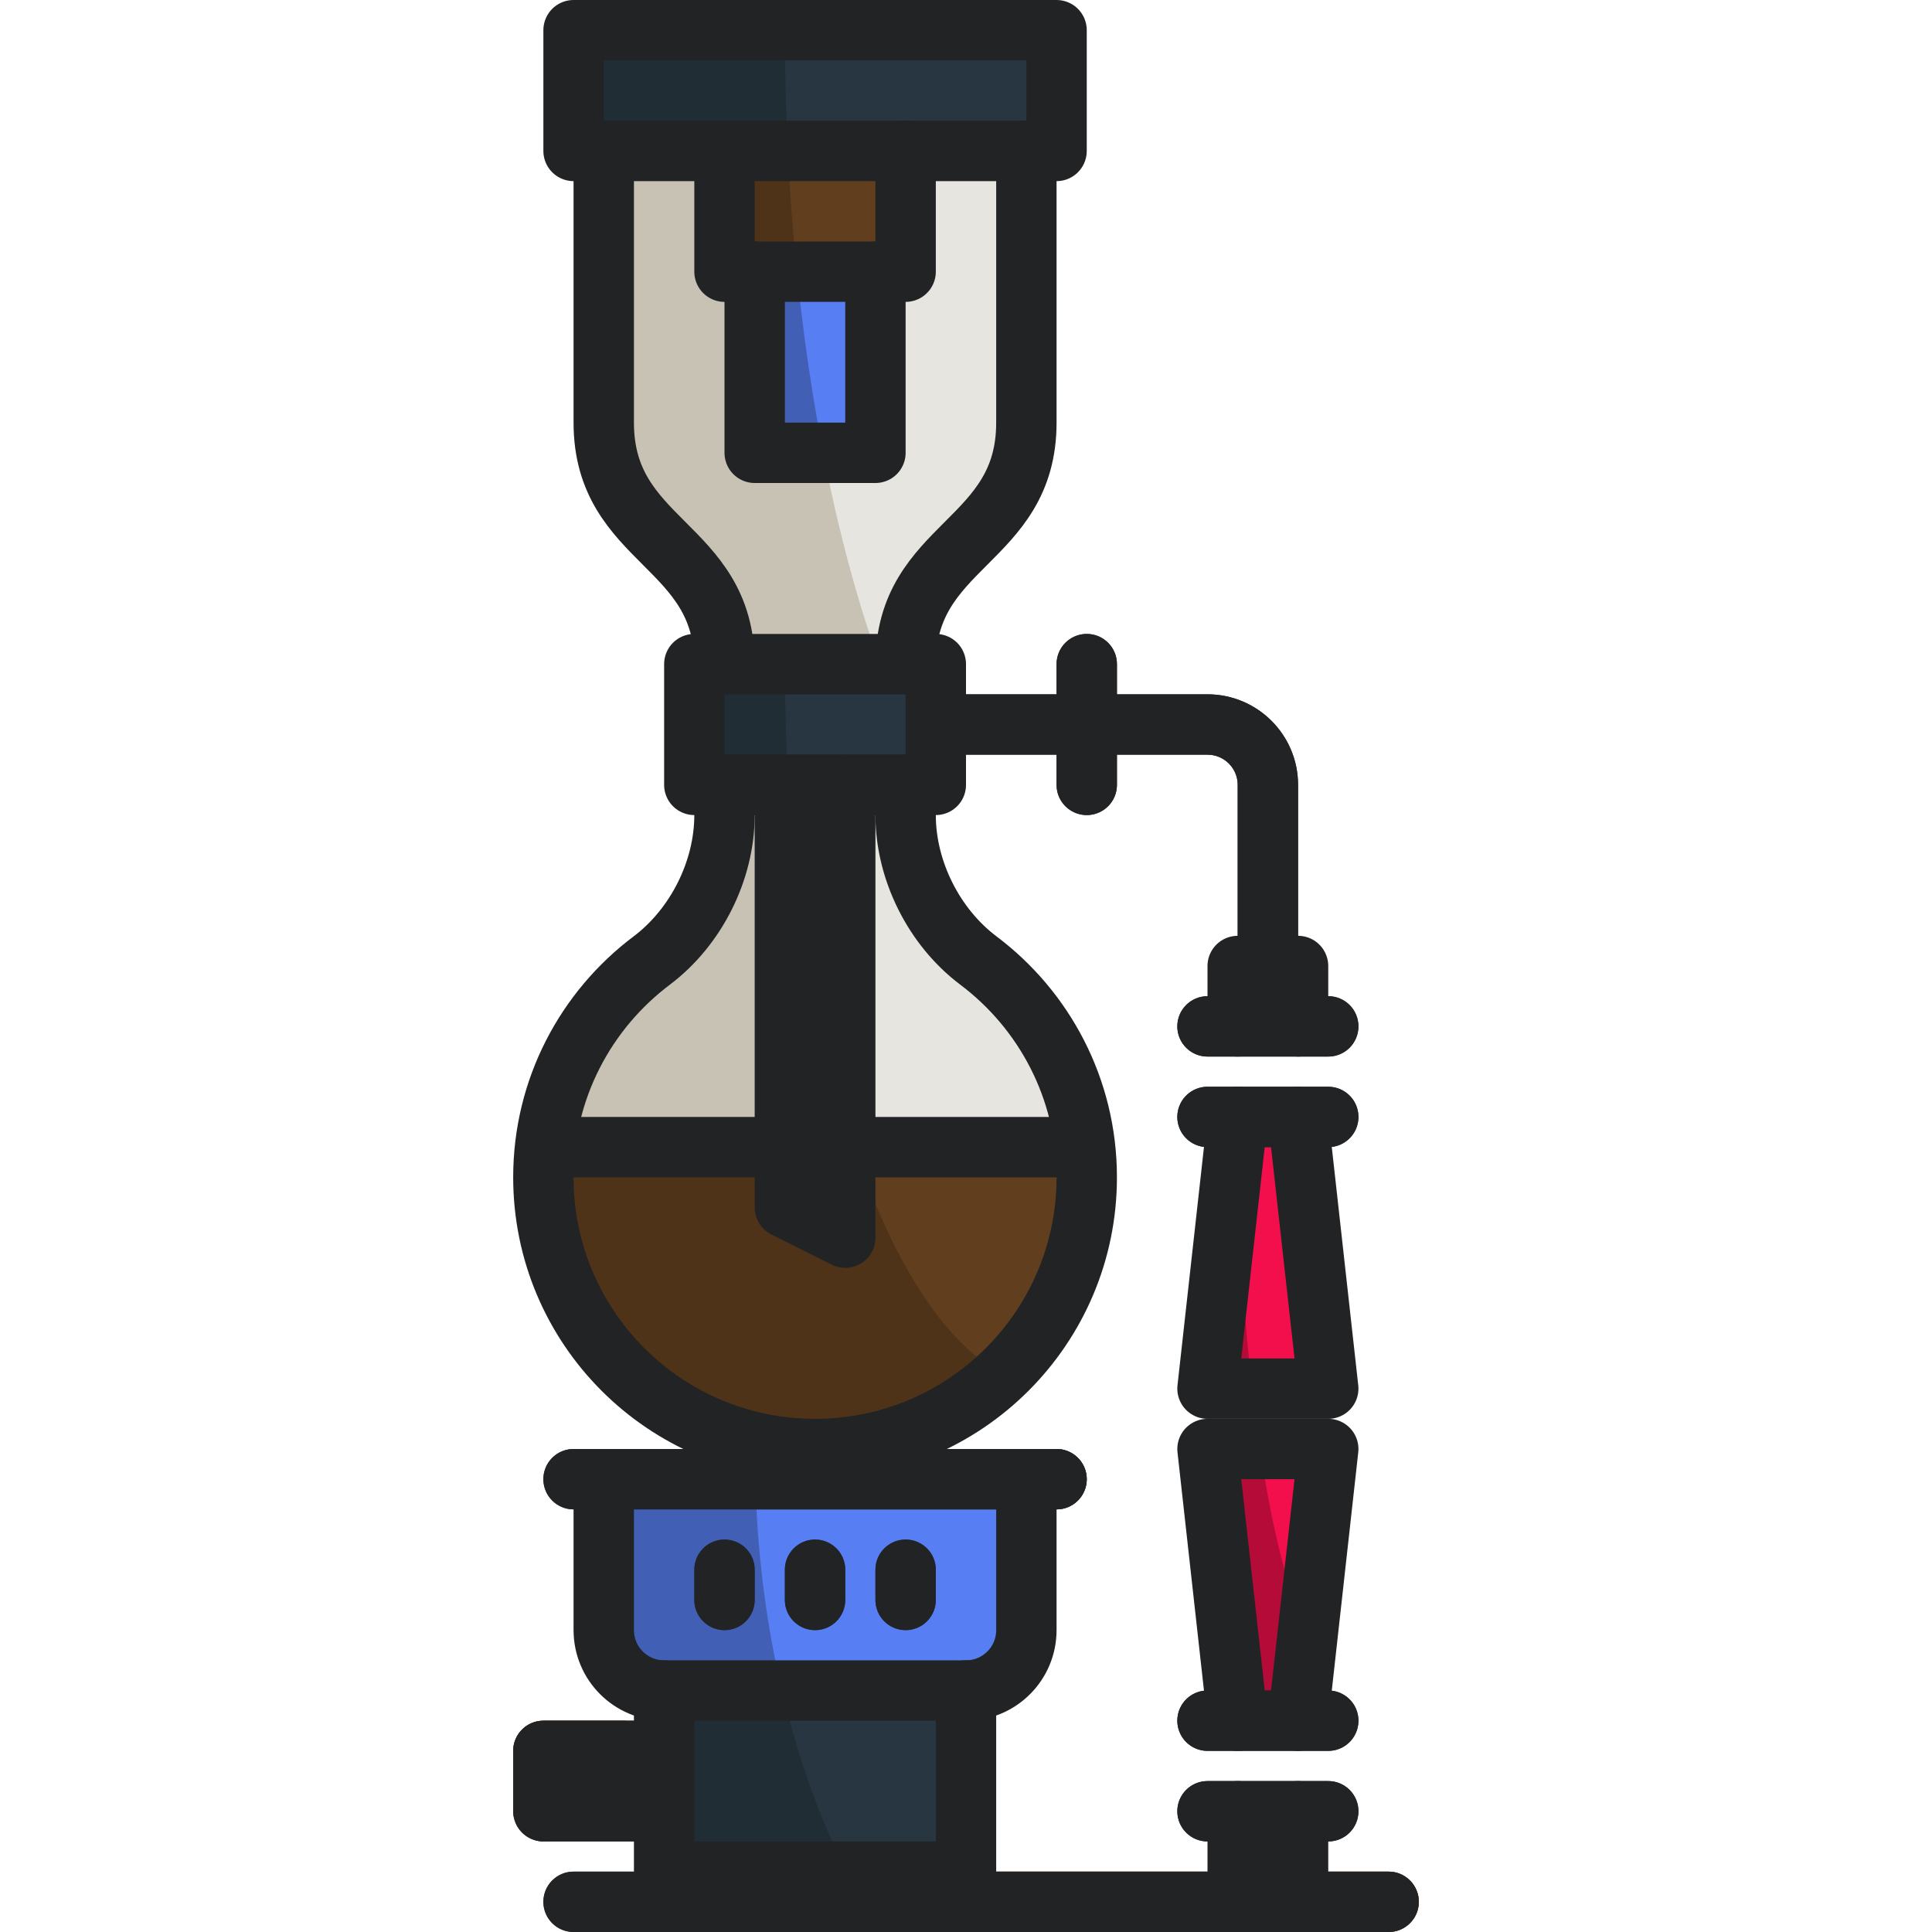 <?xml version="1.0" encoding="UTF-8"?><svg xmlns="http://www.w3.org/2000/svg" viewBox="0 0 64 64"><g id="a"/><g id="b"/><g id="c"/><g id="d"/><g id="e"/><g id="f"/><g id="g"/><g id="h"/><g id="i"/><g id="j"/><g id="k"/><g id="l"/><g id="m"/><g id="n"/><g id="o"/><g id="p"><g><g id="q"><g><g><path d="M42,33c-.553,0-1-.448-1-1v-6c0-.551-.448-1-1-1h-9c-.553,0-1-.448-1-1s.447-1,1-1h9c1.654,0,3,1.346,3,3v6c0,.552-.447,1-1,1Z" style="fill:#202d35;"/><path d="M36,27c-.553,0-1-.448-1-1v-4c0-.552,.447-1,1-1s1,.448,1,1v4c0,.552-.447,1-1,1Z" style="fill:#1d252d;"/></g><g><g><polygon points="44 46 40 46 41 37 43 37 44 46" style="fill:#b50b38;"/><polygon points="44 48 43.31 54.21 43 57 41 57 40 48 44 48" style="fill:#b50b38;"/></g><path d="M41.74,48h2.26l-.69,6.21c-.63-1.4-1.17-3.55-1.57-6.21Z" style="fill:#f20f4b;"/><path d="M44,46h-2.52c-.31-2.68-.48-5.75-.48-9h2l1,9Z" style="fill:#f20f4b;"/></g><g><rect x="41" y="32" width="2" height="2" style="fill:#f7b011;"/><rect x="41" y="60" width="2" height="3" style="fill:#f7b011;"/></g><g><path d="M44,35h-4c-.553,0-1-.447-1-1s.447-1,1-1h4c.553,0,1,.447,1,1s-.447,1-1,1Z" style="fill:#202d35;"/><path d="M44,38h-4c-.553,0-1-.447-1-1s.447-1,1-1h4c.553,0,1,.447,1,1s-.447,1-1,1Z" style="fill:#202d35;"/><path d="M44,61h-4c-.553,0-1-.447-1-1s.447-1,1-1h4c.553,0,1,.447,1,1s-.447,1-1,1Z" style="fill:#202d35;"/><path d="M44,58h-4c-.553,0-1-.447-1-1s.447-1,1-1h4c.553,0,1,.447,1,1s-.447,1-1,1Z" style="fill:#202d35;"/></g></g><g><g><rect x="17" y="57" width="8" height="4" rx="1" ry="1" style="fill:#4e3318;"/><path d="M20.75,57c-.43,1.69-1.39,3.11-2.66,4h-.09c-.55,0-1-.45-1-1v-2c0-.55,.45-1,1-1h2.75Z" style="fill:#613f1e;"/></g><g><path d="M46,64H19c-.553,0-1-.447-1-1s.447-1,1-1h27c.553,0,1,.447,1,1s-.447,1-1,1Z" style="fill:#4e3318;"/><path d="M47,63c0,.55-.45,1-1,1H29.22c-.41-.62-.8-1.29-1.17-2h17.95c.55,0,1,.45,1,1Z" style="fill:#613f1e;"/></g><g><rect x="22" y="54" width="10" height="8" style="fill:#202d35;"/><path d="M32,54v8h-3.95c-1.16-2.27-2.04-5-2.55-8h6.5Z" style="fill:#273640;"/></g><g><path d="M20,49v5c0,1.105,.895,2,2,2h10c1.105,0,2-.895,2-2v-5h-14Z" style="fill:#415fb5;"/><path d="M34,49v5c0,1.1-.9,2-2,2h-6.1c-.51-2.17-.82-4.53-.88-7h8.98Z" style="fill:#577ef2;"/></g><g><path d="M27,54c-.553,0-1-.447-1-1v-1c0-.553,.447-1,1-1s1,.447,1,1v1c0,.553-.447,1-1,1Z" style="fill:#273640;"/><path d="M30,54c-.553,0-1-.447-1-1v-1c0-.553,.447-1,1-1s1,.447,1,1v1c0,.553-.447,1-1,1Z" style="fill:#273640;"/><path d="M24,54c-.553,0-1-.447-1-1v-1c0-.553,.447-1,1-1s1,.447,1,1v1c0,.553-.447,1-1,1Z" style="fill:#273640;"/></g><g><path d="M35,50H19c-.553,0-1-.447-1-1s.447-1,1-1h16c.553,0,1,.447,1,1s-.447,1-1,1Z" style="fill:#202d35;"/><path d="M36,49c0,.55-.45,1-1,1h-9.95c-.03-.66-.05-1.33-.05-2h10c.55,0,1,.45,1,1Z" style="fill:#273640;"/></g></g><g><g><path d="M24,26v1c0,1.84-.941,3.712-2.411,4.819-2.179,1.64-3.589,4.244-3.589,7.181,0,4.971,4.029,9,9,9s9-4.029,9-9c0-2.938-1.41-5.541-3.589-7.181-1.47-1.106-2.411-2.979-2.411-4.819v-1h-6Z" style="fill:#c8c2b5;"/><path d="M36,39c0,2.57-1.07,4.88-2.8,6.51-3.63-1.96-6.46-9.73-7.08-19.51h3.88v1c0,1.84,.94,3.71,2.41,4.82,2.18,1.64,3.59,4.24,3.59,7.18Z" style="fill:#e7e5e0;"/></g><g><path d="M36,39c0,4.97-4.03,9-9,9s-9-4.03-9-9c0-.34,.02-.67,.05-1h17.9c.03,.33,.05,.66,.05,1Z" style="fill:#4e3318;"/><path d="M36,39c0,2.57-1.07,4.88-2.8,6.51-1.94-1.04-3.64-3.74-4.9-7.51h7.65c.03,.33,.05,.66,.05,1Z" style="fill:#613f1e;"/></g><g><polygon points="28 24 28 41 26 40 26 24 28 24" style="fill:#415fb5;"/><path d="M28,24v13.06c-1.1-3.63-1.82-8.13-1.96-13.06h1.96Z" style="fill:#577ef2;"/></g><g><rect x="23" y="22" width="8" height="4" style="fill:#202d35;"/><path d="M31,22v4h-4.88c-.08-1.3-.12-2.64-.12-4h5Z" style="fill:#273640;"/></g></g><g><g><path d="M24,22c0-4-4-4-4-8V3h14V14c0,4-4,4-4,8h-6Z" style="fill:#c8c2b5;"/><path d="M34,3V14c0,4-4,4-4,8h-.85c-1.79-4.96-2.95-11.62-3.12-19h7.97Z" style="fill:#e7e5e0;"/></g><g><rect x="25" y="7" width="4" height="8" style="fill:#415fb5;"/><path d="M29,7V15h-1.73c-.48-2.48-.84-5.17-1.05-8h2.78Z" style="fill:#577ef2;"/></g><g><rect x="24" y="3" width="6" height="6" style="fill:#4e3318;"/><path d="M30,3v6h-3.6c-.2-1.93-.33-3.93-.37-6h3.97Z" style="fill:#613f1e;"/></g><g><rect x="19" y="1" width="16" height="4" style="fill:#202d35;"/><path d="M35,1V5h-8.9c-.07-1.31-.1-2.64-.1-4h9Z" style="fill:#273640;"/></g></g></g><g id="r"><path d="M24,26v1c0,1.84-.941,3.712-2.411,4.819-2.179,1.64-3.589,4.244-3.589,7.181,0,4.971,4.029,9,9,9s9-4.029,9-9c0-2.938-1.41-5.541-3.589-7.181-1.47-1.106-2.411-2.979-2.411-4.819v-1h-6Z" style="fill:none; stroke:#222325; stroke-linejoin:round; stroke-width:2px;"/><rect x="23" y="22" width="8" height="4" style="fill:none; stroke:#222325; stroke-linejoin:round; stroke-width:2px;"/><path d="M30,22c0-4,4-4,4-8V5" style="fill:none; stroke:#222325; stroke-linecap:round; stroke-linejoin:round; stroke-width:2px;"/><path d="M24,22c0-4-4-4-4-8V5" style="fill:none; stroke:#222325; stroke-linecap:round; stroke-linejoin:round; stroke-width:2px;"/><rect x="19" y="1" width="16" height="4" style="fill:none; stroke:#222325; stroke-linecap:round; stroke-linejoin:round; stroke-width:2px;"/><polyline points="25 9 25 15 29 15 29 9" style="fill:none; stroke:#222325; stroke-linecap:round; stroke-linejoin:round; stroke-width:2px;"/><polyline points="24 5 24 9 30 9 30 5" style="fill:none; stroke:#222325; stroke-linecap:round; stroke-linejoin:round; stroke-width:2px;"/><line x1="19" y1="49" x2="35" y2="49" style="fill:none; stroke:#222325; stroke-linecap:round; stroke-linejoin:round; stroke-width:2px;"/><path d="M20,49v5c0,1.105,.895,2,2,2h10c1.105,0,2-.895,2-2v-5" style="fill:none; stroke:#222325; stroke-linecap:round; stroke-linejoin:round; stroke-width:2px;"/><g><line x1="27" y1="53" x2="27" y2="52" style="fill:none; stroke:#222325; stroke-linecap:round; stroke-linejoin:round; stroke-width:2px;"/><line x1="30" y1="53" x2="30" y2="52" style="fill:none; stroke:#222325; stroke-linecap:round; stroke-linejoin:round; stroke-width:2px;"/><line x1="24" y1="53" x2="24" y2="52" style="fill:none; stroke:#222325; stroke-linecap:round; stroke-linejoin:round; stroke-width:2px;"/></g><polyline points="22 56 22 62 32 62 32 56" style="fill:none; stroke:#222325; stroke-linecap:round; stroke-linejoin:round; stroke-width:2px;"/><polyline points="22 58 18 58 18 60 22 60" style="fill:none; stroke:#222325; stroke-linecap:round; stroke-linejoin:round; stroke-width:2px;"/><line x1="19" y1="63" x2="46" y2="63" style="fill:none; stroke:#222325; stroke-linecap:round; stroke-linejoin:round; stroke-width:2px;"/><g><line x1="40" y1="34" x2="44" y2="34" style="fill:none; stroke:#222325; stroke-linecap:round; stroke-linejoin:round; stroke-width:2px;"/><line x1="40" y1="37" x2="44" y2="37" style="fill:none; stroke:#222325; stroke-linecap:round; stroke-linejoin:round; stroke-width:2px;"/><polyline points="41 34 41 32 43 32 43 34" style="fill:none; stroke:#222325; stroke-linecap:round; stroke-linejoin:round; stroke-width:2px;"/></g><g><line x1="40" y1="60" x2="44" y2="60" style="fill:none; stroke:#222325; stroke-linecap:round; stroke-linejoin:round; stroke-width:2px;"/><line x1="40" y1="57" x2="44" y2="57" style="fill:none; stroke:#222325; stroke-linecap:round; stroke-linejoin:round; stroke-width:2px;"/><polyline points="41 60 41 62 43 62 43 60" style="fill:none; stroke:#222325; stroke-linecap:round; stroke-linejoin:round; stroke-width:2px;"/></g><path d="M31,24h9c1.105,0,2,.895,2,2v6" style="fill:none; stroke:#222325; stroke-linecap:round; stroke-linejoin:round; stroke-width:2px;"/><line x1="36" y1="22" x2="36" y2="26" style="fill:none; stroke:#222325; stroke-linecap:round; stroke-linejoin:round; stroke-width:2px;"/><g><polyline points="43 37 44 46 40 46 41 37" style="fill:none; stroke:#222325; stroke-linecap:round; stroke-linejoin:round; stroke-width:2px;"/><polyline points="43 57 44 48 40 48 41 57" style="fill:none; stroke:#222325; stroke-linecap:round; stroke-linejoin:round; stroke-width:2px;"/></g><polyline points="28 26 28 41 26 40 26 26" style="fill:none; stroke:#222325; stroke-linecap:round; stroke-linejoin:round; stroke-width:2px;"/><line x1="18" y1="38" x2="36" y2="38" style="fill:none; stroke:#222325; stroke-linejoin:round; stroke-width:2px;"/></g></g></g><g id="s"/><g id="t"/><g id="u"/><g id="v"/><g id="w"/><g id="x"/><g id="y"/><g id="a`"/><g id="aa"/><g id="ab"/><g id="ac"/><g id="ad"/><g id="ae"/><g id="af"/></svg>
